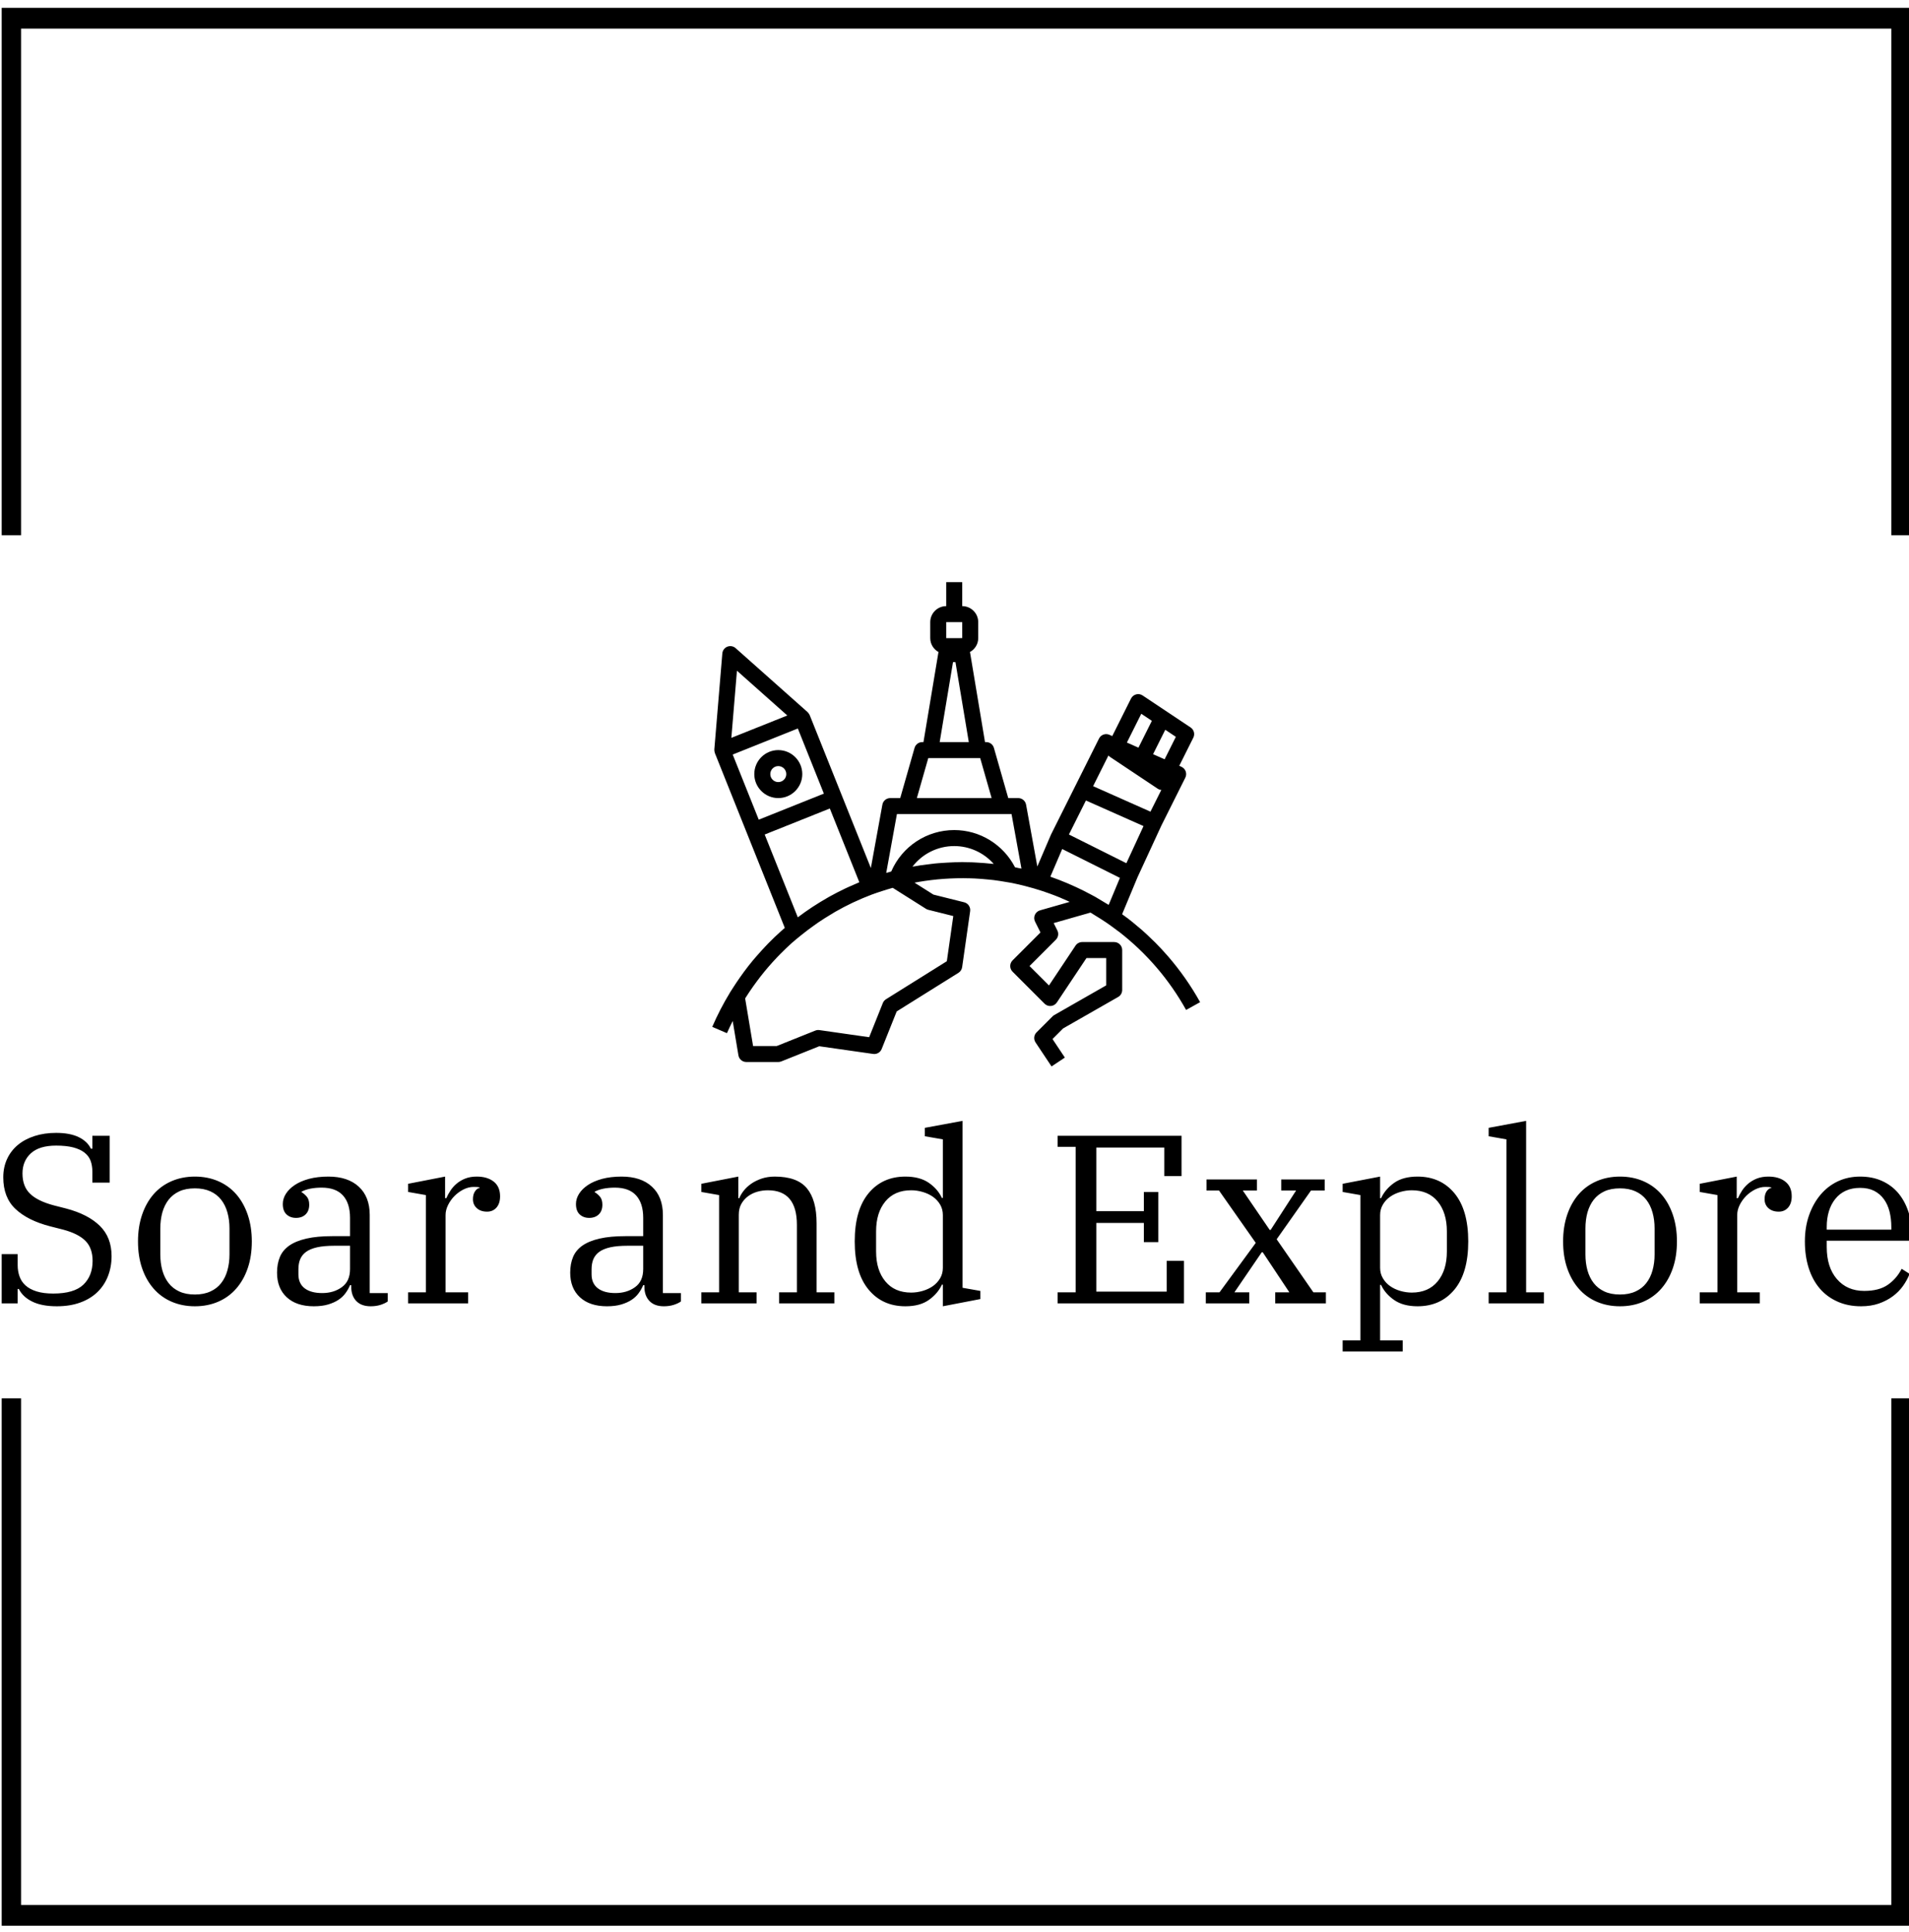 <svg xmlns="http://www.w3.org/2000/svg" version="1.1" xmlns:xlink="http://www.w3.org/1999/xlink" xmlns:svgjs="http://svgjs.dev/svgjs" width="2000" height="2024" viewBox="0 0 2000 2024"><g transform="matrix(1,0,0,1,1.768,0.819)"><svg viewBox="0 0 244 247" data-background-color="#235789" preserveAspectRatio="xMidYMid meet" height="2024" width="2000" xmlns="http://www.w3.org/2000/svg" xmlns:xlink="http://www.w3.org/1999/xlink"><g id="tight-bounds" transform="matrix(1,0,0,1,-0.216,-0.1)"><svg viewBox="0 0 244.431 247.2" height="247.2" width="244.431"><g><svg></svg></g><g><svg viewBox="0 0 244.431 247.2" height="247.2" width="244.431"><g transform="matrix(1,0,0,1,0,74.424)"><svg viewBox="0 0 244.431 98.351" height="98.351" width="244.431"><g><svg viewBox="0 0 244.431 98.351" height="98.351" width="244.431"><g><svg viewBox="0 0 244.431 98.351" height="98.351" width="244.431"><g transform="matrix(1,0,0,1,0,68.876)"><svg viewBox="0 0 244.431 29.475" height="29.475" width="244.431"><g id="textblocktransform"><svg viewBox="0 0 244.431 29.475" height="29.475" width="244.431" id="textblock"><g><svg viewBox="0 0 244.431 29.475" height="29.475" width="244.431"><g transform="matrix(1,0,0,1,0,0)"><svg width="244.431" viewBox="3 -38 398.01 48" height="29.475" data-palette-color="#f1d302"><path d="M14.75 0.6L14.75 0.6Q11.6 0.6 9.63-0.38 7.65-1.35 6.85-3L6.85-3 6.6-3 6.6 0 3 0 3-10.25 6.6-10.25 6.6-7.95Q6.6-6.7 6.98-5.63 7.35-4.55 8.22-3.75 9.1-2.95 10.53-2.5 11.95-2.05 14-2.05L14-2.05Q18.35-2.05 20.28-3.9 22.2-5.75 22.2-8.85L22.2-8.85Q22.2-11.5 20.73-13 19.25-14.5 16.1-15.35L16.1-15.35 13.35-16.05Q8.7-17.25 6.15-19.65 3.6-22.05 3.6-26.25L3.6-26.25Q3.6-28.35 4.4-30.08 5.2-31.8 6.65-33 8.1-34.2 10.13-34.85 12.15-35.5 14.6-35.5L14.6-35.5Q17.45-35.5 19.28-34.63 21.1-33.75 21.85-32.2L21.85-32.2 22.15-32.2 22.15-34.9 25.75-34.9 25.75-25.15 22.15-25.15 22.15-27.45Q22.15-28.7 21.78-29.7 21.4-30.7 20.5-31.4 19.6-32.1 18.15-32.48 16.7-32.85 14.6-32.85L14.6-32.85Q11.1-32.85 9.35-31.25 7.6-29.65 7.6-27.05L7.6-27.05Q7.6-24.35 9.18-22.83 10.75-21.3 14.15-20.4L14.15-20.4 16.7-19.75Q21.25-18.55 23.7-16.15 26.15-13.75 26.15-9.85L26.15-9.85Q26.15-7.6 25.4-5.68 24.65-3.75 23.2-2.35 21.75-0.95 19.63-0.18 17.5 0.6 14.75 0.6ZM43.5-1.85L43.5-1.85Q45.35-1.85 46.72-2.48 48.1-3.1 48.97-4.23 49.85-5.35 50.27-6.88 50.7-8.4 50.7-10.2L50.7-10.2 50.7-15.6Q50.7-17.4 50.27-18.93 49.85-20.45 48.97-21.58 48.1-22.7 46.72-23.33 45.35-23.95 43.5-23.95L43.5-23.95Q41.6-23.95 40.25-23.33 38.9-22.7 38.02-21.58 37.15-20.45 36.72-18.93 36.3-17.4 36.3-15.6L36.3-15.6 36.3-10.2Q36.3-8.4 36.72-6.88 37.15-5.35 38.02-4.23 38.9-3.1 40.25-2.48 41.6-1.85 43.5-1.85ZM43.5 0.6L43.5 0.6Q40.85 0.6 38.65-0.35 36.45-1.3 34.9-3.08 33.35-4.85 32.5-7.33 31.65-9.8 31.65-12.9L31.65-12.9Q31.65-15.95 32.5-18.45 33.35-20.95 34.9-22.73 36.45-24.5 38.65-25.45 40.85-26.4 43.5-26.4L43.5-26.4Q46.15-26.4 48.35-25.45 50.55-24.5 52.1-22.73 53.65-20.95 54.5-18.45 55.35-15.95 55.35-12.9L55.35-12.9Q55.35-9.8 54.5-7.33 53.65-4.85 52.1-3.08 50.55-1.3 48.35-0.35 46.15 0.6 43.5 0.6ZM68.25 0.6L68.25 0.6Q64.65 0.6 62.62-1.28 60.6-3.15 60.6-6.4L60.6-6.4Q60.6-8.25 61.2-9.68 61.8-11.1 63.17-12.05 64.55-13 66.75-13.5 68.95-14 72.09-14L72.09-14 75.8-14 75.8-17.8Q75.8-20.85 74.32-22.48 72.84-24.1 69.9-24.1L69.9-24.1Q68.59-24.1 67.5-23.88 66.4-23.65 65.7-23.25L65.7-23.25 65.7-23.15Q66.25-22.85 66.77-22.25 67.3-21.65 67.3-20.55L67.3-20.55Q67.3-19.25 66.55-18.53 65.8-17.8 64.55-17.8L64.55-17.8Q63.35-17.8 62.57-18.53 61.8-19.25 61.8-20.7L61.8-20.7Q61.8-21.8 62.45-22.83 63.1-23.85 64.3-24.65 65.5-25.45 67.27-25.93 69.05-26.4 71.3-26.4L71.3-26.4Q75.34-26.4 77.62-24.3 79.9-22.2 79.9-18.4L79.9-18.4 79.9-2.15 83.65-2.15 83.65-0.4Q83.09 0 82.17 0.3 81.25 0.6 80.09 0.6L80.09 0.6Q78.15 0.6 77.09-0.5 76.05-1.6 76.05-3.45L76.05-3.45 76.05-3.8 75.8-3.8Q75.45-2.95 74.87-2.15 74.3-1.35 73.4-0.75 72.5-0.15 71.22 0.23 69.95 0.6 68.25 0.6ZM70-2.15L70-2.15Q72.4-2.15 74.09-3.38 75.8-4.6 75.8-7.15L75.8-7.15 75.8-12 72.55-12Q70.4-12 68.95-11.68 67.5-11.35 66.65-10.73 65.8-10.1 65.42-9.2 65.05-8.3 65.05-7.1L65.05-7.1 65.05-6.05Q65.05-4.15 66.34-3.15 67.65-2.15 70-2.15ZM87.89 0L87.89-2.3 91.59-2.3 91.59-22.55 87.89-23.2 87.89-24.9 95.59-26.4 95.59-21.9 95.84-21.9Q96.19-22.7 96.72-23.5 97.24-24.3 98.02-24.95 98.79-25.6 99.82-26 100.84-26.4 102.19-26.4L102.19-26.4Q104.39-26.4 105.72-25.35 107.04-24.3 107.04-22.3L107.04-22.3Q107.04-20.8 106.29-19.95 105.54-19.1 104.34-19.1L104.34-19.1Q102.99-19.1 102.19-19.83 101.39-20.55 101.39-21.7L101.39-21.7Q101.39-22.7 101.82-23.33 102.24-23.95 102.79-24.05L102.79-24.05 102.79-24.15Q102.59-24.2 102.29-24.23 101.99-24.25 101.54-24.25L101.54-24.25Q100.49-24.25 99.44-23.73 98.39-23.2 97.57-22.38 96.74-21.55 96.22-20.5 95.69-19.45 95.69-18.4L95.69-18.4 95.69-2.3 100.39-2.3 100.39 0 87.89 0ZM129.29 0.6L129.29 0.6Q125.69 0.6 123.66-1.28 121.64-3.15 121.64-6.4L121.64-6.4Q121.64-8.25 122.24-9.68 122.84-11.1 124.21-12.05 125.59-13 127.79-13.5 129.99-14 133.14-14L133.14-14 136.84-14 136.84-17.8Q136.84-20.85 135.36-22.48 133.89-24.1 130.94-24.1L130.94-24.1Q129.64-24.1 128.54-23.88 127.44-23.65 126.74-23.25L126.74-23.25 126.74-23.15Q127.29-22.85 127.81-22.25 128.34-21.65 128.34-20.55L128.34-20.55Q128.34-19.25 127.59-18.53 126.84-17.8 125.59-17.8L125.59-17.8Q124.39-17.8 123.61-18.53 122.84-19.25 122.84-20.7L122.84-20.7Q122.84-21.8 123.49-22.83 124.14-23.85 125.34-24.65 126.54-25.45 128.31-25.93 130.09-26.4 132.34-26.4L132.34-26.4Q136.39-26.4 138.66-24.3 140.94-22.2 140.94-18.4L140.94-18.4 140.94-2.15 144.69-2.15 144.69-0.4Q144.14 0 143.21 0.3 142.29 0.6 141.14 0.6L141.14 0.6Q139.19 0.6 138.14-0.5 137.09-1.6 137.09-3.45L137.09-3.45 137.09-3.8 136.84-3.8Q136.49-2.95 135.91-2.15 135.34-1.35 134.44-0.75 133.54-0.15 132.26 0.23 130.99 0.6 129.29 0.6ZM131.04-2.15L131.04-2.15Q133.44-2.15 135.14-3.38 136.84-4.6 136.84-7.15L136.84-7.15 136.84-12 133.59-12Q131.44-12 129.99-11.68 128.54-11.35 127.69-10.73 126.84-10.1 126.46-9.2 126.09-8.3 126.09-7.1L126.09-7.1 126.09-6.05Q126.09-4.15 127.39-3.15 128.69-2.15 131.04-2.15ZM148.94 0L148.94-2.3 152.64-2.3 152.64-22.55 148.94-23.2 148.94-24.9 156.64-26.4 156.64-21.9 156.84-21.9Q157.14-22.65 157.76-23.45 158.39-24.25 159.31-24.9 160.24-25.55 161.49-25.98 162.74-26.4 164.24-26.4L164.24-26.4Q168.89-26.4 170.91-23.98 172.94-21.55 172.94-16.7L172.94-16.7 172.94-2.3 176.64-2.3 176.64 0 165.14 0 165.14-2.3 168.84-2.3 168.84-16.35Q168.84-23.55 162.79-23.55L162.79-23.55Q161.69-23.55 160.61-23.25 159.54-22.95 158.66-22.3 157.79-21.65 157.26-20.7 156.74-19.75 156.74-18.45L156.74-18.45 156.74-2.3 160.44-2.3 160.44 0 148.94 0ZM191.43 0.6L191.43 0.6Q186.63 0.6 183.76-2.88 180.88-6.35 180.88-12.9L180.88-12.9Q180.88-19.45 183.76-22.93 186.63-26.4 191.43-26.4L191.43-26.4Q194.43-26.4 196.31-25.1 198.18-23.8 199.03-21.95L199.03-21.95 199.23-21.95 199.23-34.15 195.48-34.8 195.48-36.55 203.33-38 203.33-3.25 207.03-2.6 207.03-0.9 199.23 0.6 199.23-3.9 199.03-3.9Q198.18-2.05 196.33-0.73 194.48 0.6 191.43 0.6ZM192.63-2.25L192.63-2.25Q193.83-2.25 195.03-2.6 196.23-2.95 197.16-3.6 198.08-4.25 198.66-5.23 199.23-6.2 199.23-7.4L199.23-7.4 199.23-18.4Q199.23-19.6 198.66-20.58 198.08-21.55 197.16-22.2 196.23-22.85 195.03-23.2 193.83-23.55 192.63-23.55L192.63-23.55Q189.18-23.55 187.26-21.23 185.33-18.9 185.33-15L185.33-15 185.33-10.8Q185.33-6.9 187.26-4.58 189.18-2.25 192.63-2.25ZM223.13 0L223.13-2.3 226.88-2.3 226.88-32.6 223.13-32.6 223.13-34.9 248.93-34.9 248.93-26.5 245.33-26.5 245.33-32.45 231.18-32.45 231.18-19.2 241.08-19.2 241.08-23.2 244.08-23.2 244.08-12.75 241.08-12.75 241.08-16.75 231.18-16.75 231.18-2.45 245.83-2.45 245.83-8.85 249.43-8.85 249.43 0 223.13 0ZM253.98 0L253.98-2.3 256.83-2.3 264.38-12.6 256.73-23.5 254.13-23.5 254.13-25.8 264.63-25.8 264.63-23.5 261.68-23.5 267.28-15.3 267.48-15.3 272.78-23.5 269.68-23.5 269.68-25.8 278.73-25.8 278.73-23.5 275.88-23.5 268.73-13.35 276.38-2.3 278.98-2.3 278.98 0 268.43 0 268.43-2.3 271.38-2.3 265.83-10.65 265.63-10.65 259.93-2.3 263.03-2.3 263.03 0 253.98 0ZM282.47 10L282.47 7.7 286.17 7.7 286.17-22.55 282.47-23.2 282.47-24.9 290.27-26.4 290.27-21.9 290.47-21.9Q291.32-23.75 293.17-25.08 295.02-26.4 298.07-26.4L298.07-26.4Q302.87-26.4 305.75-22.93 308.62-19.45 308.62-12.9L308.62-12.9Q308.62-6.35 305.75-2.88 302.87 0.6 298.07 0.6L298.07 0.6Q295.07 0.6 293.2-0.7 291.32-2 290.47-3.85L290.47-3.85 290.27-3.85 290.27 7.7 294.97 7.7 294.97 10 282.47 10ZM296.87-2.25L296.87-2.25Q300.32-2.25 302.25-4.58 304.17-6.9 304.17-10.8L304.17-10.8 304.17-15Q304.17-18.9 302.25-21.23 300.32-23.55 296.87-23.55L296.87-23.55Q295.67-23.55 294.47-23.2 293.27-22.85 292.35-22.2 291.42-21.55 290.85-20.58 290.27-19.6 290.27-18.4L290.27-18.4 290.27-7.4Q290.27-6.2 290.85-5.23 291.42-4.25 292.35-3.6 293.27-2.95 294.47-2.6 295.67-2.25 296.87-2.25ZM312.87 0L312.87-2.3 316.57-2.3 316.57-34.15 312.87-34.8 312.87-36.55 320.67-38 320.67-2.3 324.37-2.3 324.37 0 312.87 0ZM340.22-1.85L340.22-1.85Q342.07-1.85 343.44-2.48 344.82-3.1 345.69-4.23 346.57-5.35 346.99-6.88 347.42-8.4 347.42-10.2L347.42-10.2 347.42-15.6Q347.42-17.4 346.99-18.93 346.57-20.45 345.69-21.58 344.82-22.7 343.44-23.33 342.07-23.95 340.22-23.95L340.22-23.95Q338.32-23.95 336.97-23.33 335.62-22.7 334.74-21.58 333.87-20.45 333.44-18.93 333.02-17.4 333.02-15.6L333.02-15.6 333.02-10.2Q333.02-8.4 333.44-6.88 333.87-5.35 334.74-4.23 335.62-3.1 336.97-2.48 338.32-1.85 340.22-1.85ZM340.22 0.6L340.22 0.6Q337.57 0.6 335.37-0.35 333.17-1.3 331.62-3.08 330.07-4.85 329.22-7.33 328.37-9.8 328.37-12.9L328.37-12.9Q328.37-15.95 329.22-18.45 330.07-20.95 331.62-22.73 333.17-24.5 335.37-25.45 337.57-26.4 340.22-26.4L340.22-26.4Q342.87-26.4 345.07-25.45 347.27-24.5 348.82-22.73 350.37-20.95 351.22-18.45 352.07-15.95 352.07-12.9L352.07-12.9Q352.07-9.8 351.22-7.33 350.37-4.85 348.82-3.08 347.27-1.3 345.07-0.35 342.87 0.6 340.22 0.6ZM356.82 0L356.82-2.3 360.52-2.3 360.52-22.55 356.82-23.2 356.82-24.9 364.52-26.4 364.52-21.9 364.77-21.9Q365.12-22.7 365.64-23.5 366.17-24.3 366.94-24.95 367.72-25.6 368.74-26 369.77-26.4 371.12-26.4L371.12-26.4Q373.32-26.4 374.64-25.35 375.97-24.3 375.97-22.3L375.97-22.3Q375.97-20.8 375.22-19.95 374.47-19.1 373.27-19.1L373.27-19.1Q371.92-19.1 371.12-19.83 370.32-20.55 370.32-21.7L370.32-21.7Q370.32-22.7 370.74-23.33 371.17-23.95 371.72-24.05L371.72-24.05 371.72-24.15Q371.52-24.2 371.22-24.23 370.92-24.25 370.47-24.25L370.47-24.25Q369.42-24.25 368.37-23.73 367.32-23.2 366.49-22.38 365.67-21.55 365.14-20.5 364.62-19.45 364.62-18.4L364.62-18.4 364.62-2.3 369.32-2.3 369.32 0 356.82 0ZM390.41 0.6L390.41 0.6Q387.66 0.6 385.49-0.38 383.31-1.35 381.81-3.1 380.31-4.85 379.51-7.35 378.71-9.85 378.71-12.9L378.71-12.9Q378.71-15.9 379.59-18.38 380.46-20.85 381.99-22.65 383.51-24.45 385.61-25.43 387.71-26.4 390.21-26.4L390.21-26.4Q392.76-26.4 394.76-25.5 396.76-24.6 398.14-22.98 399.51-21.35 400.26-19.1 401.01-16.85 401.01-14.2L401.01-14.2 401.01-13.05 383.26-13.05 383.26-11.75Q383.26-7.5 385.39-5.05 387.51-2.6 391.06-2.6L391.06-2.6Q394.16-2.6 395.99-3.88 397.81-5.15 398.86-7.2L398.86-7.2 400.51-6.15Q400.01-4.85 399.14-3.63 398.26-2.4 397.01-1.48 395.76-0.55 394.11 0.03 392.46 0.6 390.41 0.6ZM383.26-15.95L383.26-15.35 396.71-15.35 396.71-15.85Q396.71-17.6 396.34-19.1 395.96-20.6 395.16-21.7 394.36-22.8 393.14-23.43 391.91-24.05 390.21-24.05L390.21-24.05Q388.51-24.05 387.21-23.45 385.91-22.85 385.04-21.75 384.16-20.65 383.71-19.18 383.26-17.7 383.26-15.95L383.26-15.95Z" opacity="1" transform="matrix(1,0,0,1,0,0)" fill="#000000" class="wordmark-text-0" data-fill-palette-color="primary" id="text-0"></path></svg></g></svg></g></svg></g></svg></g><g transform="matrix(1,0,0,1,91.027,0)"><svg viewBox="0 0 62.376 61.917" height="61.917" width="62.376"><g><svg xmlns="http://www.w3.org/2000/svg" xmlns:xlink="http://www.w3.org/1999/xlink" version="1.1" x="0" y="0" viewBox="1.742 2 61.003 60.554" style="enable-background:new 0 0 64 64;" xml:space="preserve" height="61.917" width="62.376" class="icon-icon-0" data-fill-palette-color="accent" id="icon-0"><path d="M10.312 45.669c-0.524 0.47-1.033 0.957-1.527 1.46-0.144 0.146-0.283 0.297-0.425 0.446-0.362 0.382-0.716 0.773-1.062 1.173-0.15 0.174-0.304 0.344-0.451 0.52-0.407 0.491-0.8 0.997-1.181 1.513-0.173 0.234-0.34 0.474-0.508 0.713-0.268 0.382-0.527 0.772-0.781 1.167-0.134 0.209-0.273 0.414-0.403 0.627C3.968 53.3 3.961 53.31 3.954 53.322c-0.003 0.004-0.003 0.01-0.005 0.014-0.825 1.358-1.568 2.78-2.207 4.27l1.838 0.788c0.222-0.518 0.473-1.018 0.72-1.52l0.715 4.291C5.094 61.646 5.511 62 6 62h4c0.127 0 0.253-0.024 0.372-0.071l4.751-1.901 6.735 0.962c0.459 0.068 0.899-0.19 1.07-0.618l1.878-4.697 7.723-4.827c0.25-0.156 0.418-0.415 0.46-0.707l1-7c0.073-0.507-0.25-0.987-0.747-1.112l-3.845-0.961-2.361-1.49c0.164-0.031 0.328-0.064 0.493-0.092 0.528-0.091 1.057-0.167 1.589-0.232 0.257-0.031 0.515-0.061 0.774-0.086 0.525-0.051 1.052-0.087 1.579-0.112 0.273-0.013 0.547-0.024 0.822-0.03 0.546-0.012 1.092-0.01 1.639 0.005 0.202 0.006 0.404 0.011 0.606 0.021 0.014 0.001 0.029 0.001 0.043 0.002 0.558 0.027 1.116 0.074 1.673 0.13 0.215 0.022 0.43 0.039 0.644 0.066 0.553 0.067 1.103 0.157 1.653 0.253 0.217 0.038 0.437 0.068 0.653 0.111 0.57 0.112 1.135 0.25 1.7 0.393 0.724 0.185 1.44 0.393 2.147 0.627 0.31 0.103 0.618 0.211 0.925 0.323 0.407 0.149 0.812 0.302 1.213 0.467 0.308 0.127 0.611 0.264 0.914 0.401 0.111 0.05 0.221 0.103 0.332 0.154l-3.709 1.06c-0.286 0.082-0.521 0.287-0.641 0.559-0.12 0.272-0.112 0.584 0.021 0.85l0.678 1.355-3.49 3.49c-0.391 0.391-0.391 1.023 0 1.414l4 4c0.212 0.212 0.503 0.321 0.806 0.288 0.298-0.029 0.567-0.191 0.733-0.44L48.535 49H51v3.419l-6.496 3.712c-0.077 0.044-0.148 0.098-0.211 0.161l-2 2c-0.337 0.337-0.39 0.865-0.125 1.262l2 3 1.664-1.109-1.545-2.318 1.326-1.326 6.884-3.934C52.808 53.69 53 53.359 53 53v-5c0-0.552-0.448-1-1-1h-4c-0.334 0-0.646 0.167-0.832 0.445l-3.323 4.985L41.414 50l3.293-3.293c0.304-0.304 0.38-0.769 0.188-1.154l-0.461-0.922 4.597-1.313c0.039 0.023 0.08 0.042 0.119 0.065 0.153 0.09 0.298 0.19 0.45 0.282 0.486 0.296 0.97 0.597 1.442 0.919 0.431 0.295 0.851 0.603 1.266 0.917 0.111 0.084 0.226 0.16 0.336 0.245 3.397 2.643 6.239 5.949 8.346 9.739l0.004-0.002c0.001 0.002 0.002 0.003 0.003 0.005l1.748-0.971c-1.154-2.078-2.512-4.001-4.033-5.758-0.028-0.032-0.059-0.062-0.087-0.095-0.476-0.545-0.965-1.075-1.473-1.586-0.108-0.109-0.223-0.21-0.332-0.318-0.435-0.426-0.874-0.847-1.33-1.248-0.173-0.152-0.354-0.295-0.53-0.444-0.404-0.342-0.809-0.682-1.228-1.004-0.228-0.175-0.465-0.339-0.697-0.509-0.015-0.011-0.029-0.021-0.044-0.032l1.922-4.614 2.99-6.478 2.992-5.984c0.122-0.244 0.139-0.528 0.047-0.785-0.092-0.257-0.286-0.465-0.535-0.576l-0.271-0.12 1.759-3.519c0.226-0.451 0.08-1-0.34-1.279l-3-2-3-2c-0.239-0.16-0.536-0.209-0.812-0.134-0.277 0.073-0.509 0.263-0.638 0.519l-2.345 4.691-0.354-0.157c-0.491-0.218-1.062-0.012-1.301 0.466l-3 6-3 6c-0.005 0.01-0.004 0.02-0.008 0.03-0.004 0.009-0.013 0.015-0.016 0.023l-1.691 3.947-1.406-7.731C40.897 29.346 40.483 29 40 29h-1.246l-1.793-6.275C36.839 22.296 36.446 22 36 22h-0.153l-1.861-11.165c-0.005-0.032-0.023-0.058-0.032-0.089C34.574 10.406 35 9.756 35 9V7c0-1.103-0.897-2-2-2V2h-2v3c-1.103 0-2 0.897-2 2v2c0 0.756 0.426 1.406 1.045 1.747-0.008 0.031-0.026 0.057-0.032 0.089L28.153 22H28c-0.446 0-0.839 0.296-0.961 0.725L25.246 29H24c-0.483 0-0.897 0.346-0.984 0.821l-1.441 7.924-3.647-9.117-4-10c-0.005-0.013-0.017-0.022-0.023-0.035-0.042-0.094-0.099-0.179-0.168-0.257-0.016-0.018-0.03-0.037-0.047-0.054-0.01-0.009-0.016-0.021-0.026-0.03l-9-8c-0.283-0.251-0.683-0.321-1.036-0.181-0.352 0.141-0.594 0.468-0.625 0.846l-1 12c-0.001 0.013 0.002 0.026 0.002 0.039-0.001 0.024 0.003 0.048 0.003 0.072 0.003 0.104 0.021 0.206 0.055 0.302 0.005 0.014 0.002 0.028 0.008 0.041l4 10 4.744 11.861c-0.075 0.065-0.15 0.129-0.225 0.195C10.498 45.508 10.404 45.587 10.312 45.669zM26.78 37.57C28.007 35.972 29.922 35 32 35c1.921 0 3.708 0.837 4.937 2.233-0.098-0.011-0.195-0.013-0.292-0.023-0.284-0.03-0.567-0.059-0.852-0.082-0.35-0.029-0.702-0.051-1.054-0.069-0.185-0.01-0.371-0.024-0.555-0.03-0.196-0.007-0.392-0.005-0.588-0.008C33.397 37.017 33.2 37 33 37c-0.191 0-0.379 0.018-0.57 0.021-0.088 0.002-0.177-0.002-0.265 0-0.348 0.008-0.694 0.029-1.041 0.048-0.352 0.019-0.704 0.038-1.055 0.068-0.158 0.014-0.316 0.026-0.474 0.042-0.326 0.033-0.651 0.078-0.976 0.12-0.29 0.037-0.581 0.068-0.87 0.113-0.157 0.024-0.313 0.057-0.47 0.084C27.114 37.524 26.946 37.539 26.78 37.57zM28.757 42.97l3.125 0.781-0.807 5.647-7.605 4.753c-0.18 0.113-0.32 0.28-0.399 0.477l-1.708 4.271-6.222-0.889c-0.175-0.025-0.351-0.004-0.513 0.061L9.808 60h-2.96l-0.992-5.952c0.011-0.017 0.022-0.033 0.033-0.05 0.308-0.491 0.632-0.97 0.964-1.441 0.158-0.224 0.319-0.445 0.482-0.664 0.312-0.42 0.633-0.832 0.964-1.235 0.152-0.185 0.308-0.367 0.464-0.549 0.347-0.403 0.704-0.798 1.07-1.182 0.133-0.14 0.266-0.281 0.402-0.418 0.464-0.47 0.94-0.928 1.431-1.368 0.071-0.063 0.144-0.124 0.215-0.186 0.326-0.286 0.666-0.556 1.003-0.829 0.507-0.41 1.026-0.801 1.555-1.178 0.172-0.123 0.342-0.249 0.517-0.368 0.553-0.378 1.12-0.733 1.694-1.075 0.152-0.09 0.299-0.187 0.452-0.275 0.707-0.405 1.428-0.784 2.166-1.134 0.055-0.026 0.111-0.052 0.167-0.078 0.741-0.347 1.496-0.666 2.265-0.956 0.405-0.153 0.819-0.286 1.231-0.422 0.456-0.151 0.916-0.289 1.378-0.419l4.159 2.625C28.556 42.902 28.654 42.944 28.757 42.97zM44.018 38.829l1.483-3.46 7.216 3.608-1.407 3.378c-0.215-0.138-0.437-0.26-0.654-0.392-0.219-0.133-0.438-0.267-0.66-0.396-0.088-0.051-0.173-0.106-0.261-0.156-0.025-0.014-0.048-0.031-0.073-0.045-0.001 0-0.002 0-0.003-0.001-0.346-0.195-0.699-0.373-1.051-0.555-0.152-0.079-0.302-0.161-0.456-0.238-0.585-0.292-1.178-0.566-1.778-0.824-0.05-0.022-0.1-0.046-0.15-0.067C45.498 39.374 44.765 39.085 44.018 38.829zM58.306 24.153l-1.443-0.641 1.525-3.051 1.323 0.882L58.306 24.153zM55.388 18.46l1.323 0.882-1.678 3.356-1.443-0.641L55.388 18.46zM51.282 23.673c0.052 0.055 0.098 0.115 0.164 0.159l3 2 3 2c0.134 0.09 0.288 0.134 0.445 0.152l-1.357 2.714-2.39-1.062-4.78-2.125L51.282 23.673zM48.467 29.302l1.2 0.533 6 2.667-2.143 4.642-7.183-3.591L48.467 29.302zM31 7h2l0.001 2H31V7zM31.847 12h0.306l1.667 10h-3.639L31.847 12zM28.754 24H29h6 0.246l1.429 5h-9.349L28.754 24zM24.834 31H26h12 1.166l1.239 6.816c-0.102-0.023-0.206-0.037-0.308-0.058-0.165-0.035-0.33-0.071-0.496-0.104C38.134 34.817 35.22 33 32 33c-3.429 0-6.517 2.033-7.877 5.179-0.14 0.038-0.277 0.083-0.416 0.122-0.07 0.02-0.14 0.034-0.21 0.054L24.834 31zM19.981 39.592c-0.398 0.164-0.791 0.337-1.181 0.516-0.133 0.061-0.267 0.12-0.4 0.183-0.668 0.317-1.325 0.654-1.969 1.012-0.07 0.039-0.137 0.08-0.207 0.119-0.016 0.009-0.032 0.019-0.049 0.028-0.027 0.015-0.053 0.031-0.079 0.046-0.571 0.326-1.131 0.669-1.681 1.027-0.069 0.045-0.14 0.089-0.209 0.134-0.602 0.399-1.191 0.815-1.766 1.252L8.3 33.557l8.143-3.257 3.69 9.224C20.081 39.545 20.032 39.571 19.981 39.592zM4.3 23.557l8.143-3.257 3.257 8.142L7.557 31.7 4.3 23.557zM4.831 13.076l6.296 5.596L4.131 21.47 4.831 13.076z" fill="#000000" data-fill-palette-color="accent"></path><path d="M10 23c-1.654 0-3 1.346-3 3s1.346 3 3 3 3-1.346 3-3S11.654 23 10 23zM10 27c-0.551 0-1-0.449-1-1s0.449-1 1-1 1 0.449 1 1S10.551 27 10 27z" fill="#000000" data-fill-palette-color="accent"></path></svg></g></svg></g><g></g></svg></g></svg></g></svg></g><path d="M0 68.424L0 1 244.431 1 244.431 68.424 241.773 68.424 241.773 3.658 2.658 3.658 2.658 68.424 0 68.424M0 178.776L0 246.2 244.431 246.2 244.431 178.776 241.773 178.776 241.773 243.542 2.658 243.542 2.658 178.776 0 178.776" fill="#000000" stroke="transparent" data-fill-palette-color="primary"></path></svg></g><defs></defs></svg><rect width="244.431" height="247.2" fill="none" stroke="none" visibility="hidden"></rect></g></svg></g></svg>